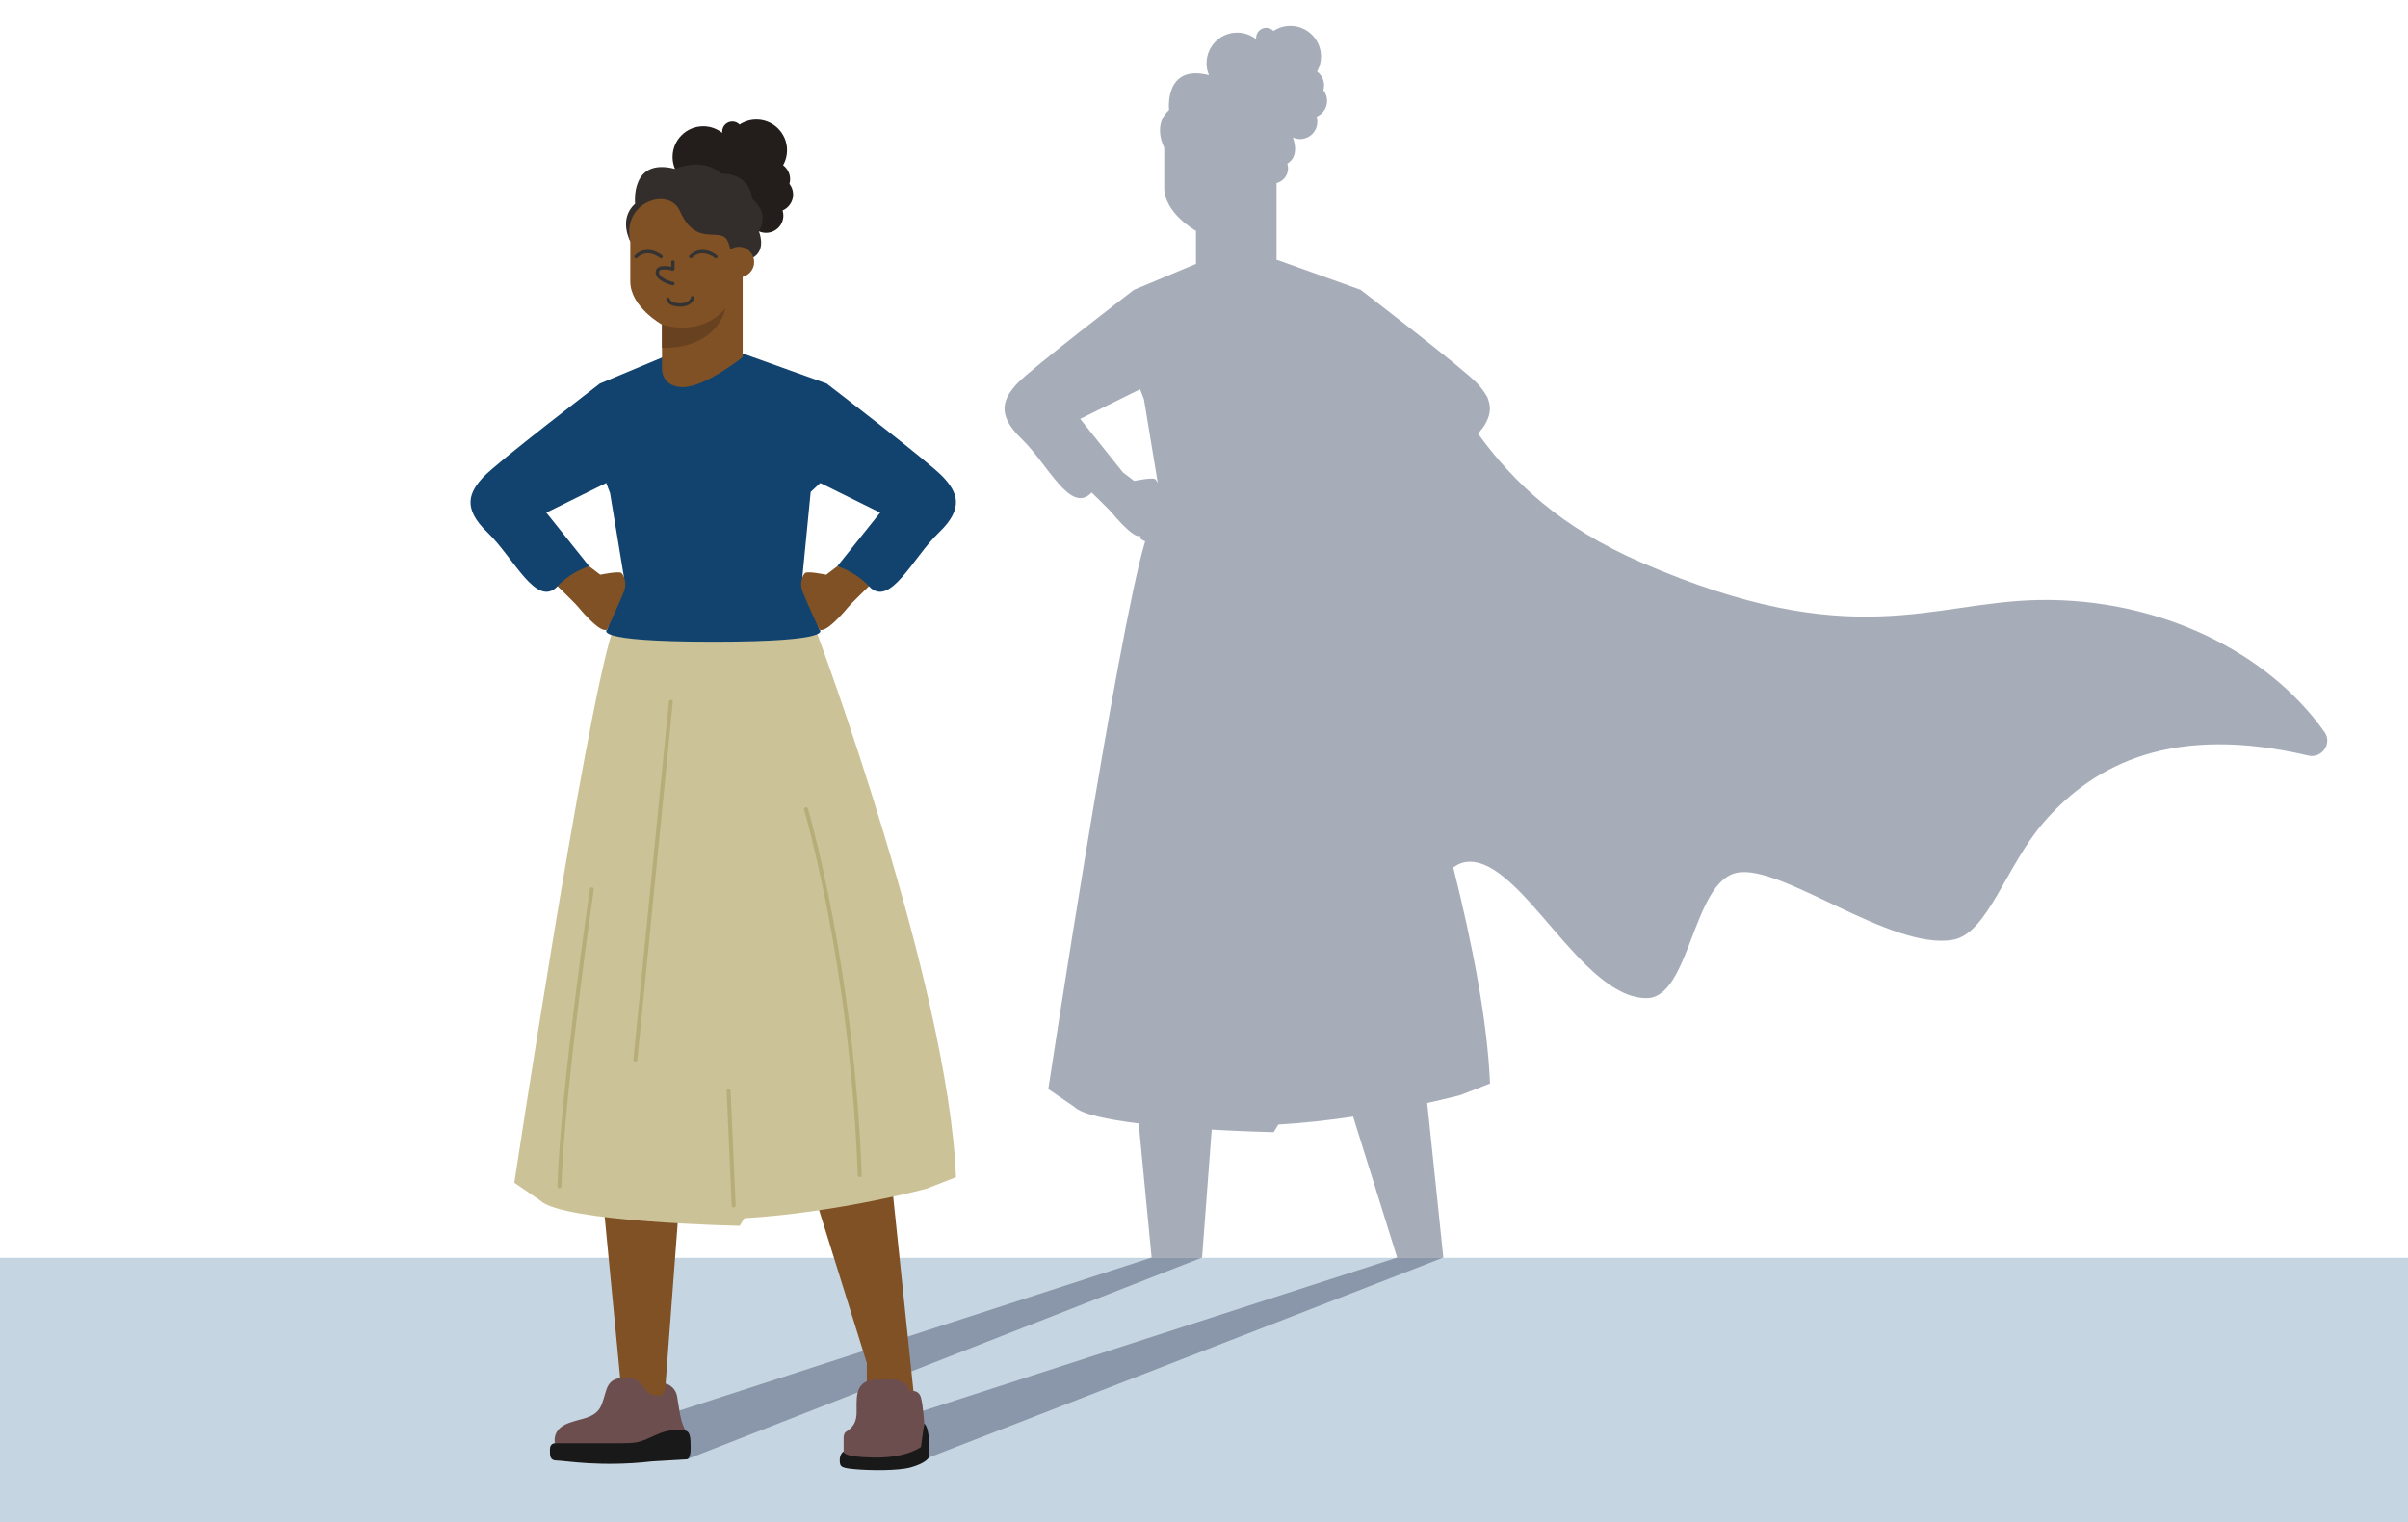 <?xml version="1.0" encoding="UTF-8"?><svg id="Layer_1" xmlns="http://www.w3.org/2000/svg" viewBox="0 0 600 379.32"><rect x="0" y="0" width="600" height="379.32" fill="#808080" stroke="none"/><defs><style>.cls-1{stroke:#333;stroke-width:.84px;}.cls-1,.cls-2{fill:none;stroke-linecap:round;stroke-linejoin:round;}.cls-3{fill:#231e1b;}.cls-4{fill:#fff;}.cls-2{stroke:#b7ad78;stroke-width:.99px;}.cls-5{fill:#11436e;}.cls-6{fill:#805124;}.cls-7{fill:#332e2c;}.cls-8{fill:#c6d5e2;}.cls-9{fill:#ccc297;}.cls-10{fill:#191919;}.cls-11{fill:#684121;}.cls-12{fill:#4e5b73;opacity:.5;}.cls-13{fill:#6c4e4e;}</style></defs><rect class="cls-4" x="-52.25" y="-28.87" width="690.31" height="347.21"/><rect class="cls-8" x="-48.57" y="313.39" width="690.31" height="92.8"/><polyline class="cls-12" points="286.91 313.33 165.36 352.71 171.11 363.59 299.48 313.33"/><polygon class="cls-12" points="348.1 313.33 215.04 356.34 230.29 363.59 359.6 313.33 348.1 313.33"/><path class="cls-5" d="m205.97,95.56s25.77,19.74,29.07,23.33c3.3,3.59,5.46,7.54-1.08,13.78s-12.18,19-17.47,13.38l-7.85-4.98,10.67-13.35-14.93-7.39s-1.44.79-.79-8.04c.65-8.83,2.37-16.73,2.37-16.73Z"/><path class="cls-5" d="m149.47,95.56s-25.77,19.74-29.07,23.33c-3.3,3.59-5.46,7.54,1.08,13.78,6.53,6.25,12.18,19,17.47,13.38l7.85-4.98-10.67-13.35,14.93-7.39s1.44.79.79-8.04c-.65-8.83-2.37-16.73-2.37-16.73Z"/><polygon class="cls-6" points="154.56 343.63 149.57 291.71 169.77 292.64 165.85 344.7 165.98 350.3 161.18 350.3 154.56 343.63"/><polygon class="cls-6" points="221.28 285.9 227.6 346.53 225.49 347.6 215.99 344.15 215.99 339.61 200.83 291.04 221.28 285.9"/><path class="cls-13" d="m138.27,359.58s-.78-3.01,2.55-4.65c3.32-1.64,7.49-1.22,9.01-4.8s.88-6.65,5.6-6.9,5.01,3.49,6.73,4.12,3.7.93,3.7-2.65c0,0,2.36.51,2.86,3.24s.81,6.76,2.22,8.56l-15.05,5.71s-13.09-.29-13.21-.29-4.4-2.34-4.4-2.34Z"/><path class="cls-10" d="m155.08,359.58h-16.81s-1.24-.02-1.24,1.49-.13,2.82,1.77,2.82,10.86,1.68,23.65.21l8.67-.51s.97.08.97-2.74-.08-4.5-1.81-4.46-3.28-.51-6.9,1.14c-3.62,1.64-4.17,2.04-8.29,2.04Z"/><path class="cls-13" d="m210.21,361.64v-3.44s-.03-.98.51-1.42,2.59-1.33,2.71-4.51c.13-3.19-.88-8.21,4.48-8.52,5.37-.32,7.95-.13,8.71,2.84,0,0,2.24-.57,2.84,1.58.6,2.15.82,6.5.82,6.5l-.25,6.53-11.77,3.76-6.31-.88-1.96-1.42.22-1.01Z"/><path class="cls-10" d="m230.1,356.02l-.63,4.5s-3.47,2.76-11.74,2.63c-8.27-.13-7.51-1.52-7.51-1.52,0,0-.98.51-.98,2.18s.38,1.93,3.76,2.24c3.38.32,10.73.47,14.01-.47s4.55-2.18,4.55-2.87.28-6.72-1.26-8.05l-.19,1.36Z"/><path class="cls-9" d="m203.5,157.56s32.76,87.5,34.71,135.73l-7.34,2.86s-22.09,5.98-45.4,7.36l-1.17,1.89s-44.27-.88-49.7-6.31l-6.45-4.42s17.59-116.03,24.34-137.11h51.02Z"/><path class="cls-2" d="m200.83,201.62s11.46,38.63,13.39,91.16"/><path class="cls-2" d="m147.46,221.57s-7.32,50-8.08,73.99"/><line class="cls-2" x1="167.16" y1="174.85" x2="158.32" y2="263.99"/><line class="cls-2" x1="181.55" y1="271.82" x2="182.81" y2="300.35"/><polygon class="cls-5" points="149.47 95.56 165.2 88.98 185.3 88.15 205.97 95.56 210.42 117.01 204.39 120.33 151.05 120.33 147.38 106.96 149.47 95.56"/><path class="cls-6" d="m160.55,50.38s-2.58,2.1-3.28,3.23c-.7,1.13-.63,4.97-.63,4.97,0,0,.14,1.01.43,1.57.29.56.64-1.89.64-1.89l2.97-7.27-.12-.61Z"/><path class="cls-6" d="m185.05,66.08v22.9s-9.62,7.75-15.22,7.47-4.88-5.46-4.88-5.46v-10.12s-7.9-4.38-7.9-10.77v-12.78s4.95-9.69,4.95-9.69l15.94,4.24,7.11,7.47v6.75Z"/><path class="cls-1" d="m167.67,70.67s-3.8-.86-3.88-2.8c-.07-1.94,3.88-.86,3.88-.86v-1.72"/><path class="cls-1" d="m178.37,63.93s-3.37-2.8-6.25,0"/><path class="cls-1" d="m164.72,63.93s-3.37-2.8-6.25,0"/><path class="cls-1" d="m172.56,74.19s-.29,1.79-3.09,1.79-3.02-1.44-3.02-1.44"/><path class="cls-11" d="m164.95,80.87s9.55,3.3,15.79-4.02c0,0-1.72,9.98-15.79,9.83v-5.81Z"/><path class="cls-3" d="m175.24,31.47c1.78,0,3.42.62,4.72,1.64-.01-.1-.02-.2-.02-.3,0-1.39,1.13-2.53,2.53-2.53.71,0,1.36.3,1.81.77,1.2-.79,2.64-1.26,4.19-1.26,4.22,0,7.64,3.42,7.64,7.64,0,1.36-.36,2.64-.98,3.74,1.05.79,1.74,2.04,1.74,3.45,0,.41-.06.8-.17,1.18.58.73.92,1.65.92,2.66,0,1.78-1.08,3.31-2.62,3.97.12.4.19.83.19,1.27,0,2.38-1.93,4.31-4.31,4.31s-4.15-1.78-4.29-4.03c-.77.26-1.59.41-2.45.41-4.22,0-7.64-3.42-7.64-7.64,0-.04,0-.08,0-.11-.42.07-.84.11-1.28.11-4.22,0-7.64-3.42-7.64-7.64,0-4.22,3.42-7.64,7.64-7.64Z"/><path class="cls-7" d="m157.06,60.15s-3.08-5.56,1.19-9.4c0,0-1.29-11.57,9.94-8.68,0,0,6.91-3.1,11.56,1.22,0,0,6.75-.59,7.72,6.32,0,0,4.42,3.2,1.61,8,0,0,1.74,4.06-.86,6.16,0,0-4.7,3.79-5.78,0-1.08-3.79-.97-5.09-4.05-5.25s-6.27.11-9.02-6-14.53-2.16-12.32,7.62Z"/><circle class="cls-6" cx="184.11" cy="65.29" r="3.8"/><path class="cls-5" d="m204.14,156.82l-4.23-12.91,2.09-21.35,2.39-2.23-22.78-6.01-30.56,6.01.96,2.51,3.45,20.88-4.15,13.1s-4.85,3.06,26.42,3.06,26.42-3.06,26.42-3.06Z"/><path class="cls-6" d="m208.65,141.08l-2.78,2.11s-4.64-.96-5.26-.43c-.62.53-1.48,2.49-.62,4.69.86,2.2,4.15,9.38,4.15,9.38,0,0,.78.81,3.32-1.48s3.54-3.78,4.59-4.88,4.45-4.4,4.45-4.4c0,0-2.63-3.25-7.85-4.98Z"/><path class="cls-6" d="m146.79,141.08l2.78,2.11s4.64-.96,5.26-.43,1.48,2.49.62,4.69c-.86,2.2-4.15,9.38-4.15,9.38,0,0-.78.81-3.32-1.48-2.54-2.3-3.54-3.78-4.59-4.88s-4.45-4.4-4.45-4.4c0,0,2.63-3.25,7.85-4.98Z"/><path class="cls-12" d="m579.15,182.33c-13.86-19.66-40.87-33.36-71.16-32.83-26.89.47-46.35,13.52-99-9.35-20.17-8.76-31.96-20.05-40.68-32.05.24-.32.46-.62.68-.93.04-.05.08-.1.12-.15.04-.04.09-.09.09-.1l.07-.07.06-.08c.44-.54.79-1.12,1.06-1.73,1.04-2.05,1.03-3.81.44-5.42,0,0,0-.02,0-.03-.08-.29-.19-.57-.3-.86-.02.03-.03.05-.05.08-.58-1.16-1.44-2.23-2.4-3.28-3.3-3.59-29.07-23.33-29.07-23.33l-20.68-7.42h-.25s0-19.18,0-19.18c1.65-.42,2.87-1.9,2.87-3.68,0-.4-.08-.78-.19-1.14.31-.21.51-.37.51-.37,2.59-2.1.86-6.16.86-6.16,0,0,0,0,0,0,.55.25,1.15.41,1.8.41,2.38,0,4.31-1.93,4.31-4.31,0-.44-.07-.87-.19-1.27,1.54-.66,2.62-2.18,2.62-3.97,0-1-.35-1.93-.92-2.66.11-.37.17-.77.17-1.18,0-1.42-.69-2.67-1.74-3.45.62-1.11.98-2.38.98-3.74,0-4.22-3.42-7.64-7.64-7.64-1.55,0-2.99.46-4.2,1.26-.46-.47-1.1-.77-1.81-.77-1.39,0-2.53,1.13-2.53,2.53,0,.1,0,.2.02.3-1.3-1.02-2.94-1.64-4.72-1.64-4.22,0-7.64,3.42-7.64,7.64,0,1.05.21,2.05.6,2.96h0c-11.23-2.9-9.94,8.68-9.94,8.68-4.17,3.75-1.33,9.13-1.2,9.38v9.97c0,6.39,7.9,10.77,7.9,10.77v8.22l-15.47,6.48s-25.77,19.74-29.07,23.33c-3.3,3.59-5.46,7.54,1.08,13.78,6.53,6.25,12.18,19,17.47,13.38,0,0,3.4,3.3,4.45,4.4,1.05,1.1,2.06,2.58,4.59,4.88,2.18,1.98,3.06,1.65,3.27,1.52-.18.15-.71.72,1.03,1.34-6.88,22.64-24.14,136.48-24.14,136.48l6.45,4.42c1.87,1.87,8.37,3.2,16.07,4.15l3.22,33.44h12.57l2.4-31.9c8.62.49,15.44.63,15.44.63l1.17-1.89c6.45-.38,12.81-1.12,18.63-1.98l10.98,35.15h11.5l-4.02-38.55c5.17-1.13,8.31-1.98,8.31-1.98l7.34-2.86c-.62-15.34-4.35-34.64-9.16-53.84,1.19-.86,2.47-1.37,3.86-1.42,13.38-.44,28.03,33.98,44.3,33.98,10.87,0,11.41-28.93,22.49-31.23,11.08-2.31,38.33,19.39,53.81,16.7,8.76-1.52,13.2-18.43,22.83-29.47,12.75-14.61,32.38-24.28,65.74-16.44,3.41.8,6.07-3.02,4.05-5.88Zm-291.29-62.93c-.62-.53-5.26.43-5.26.43l-2.78-2.11-10.67-13.35,14.93-7.39.96,2.51,3.45,20.88c-.19-.45-.42-.79-.62-.97Z"/></svg>